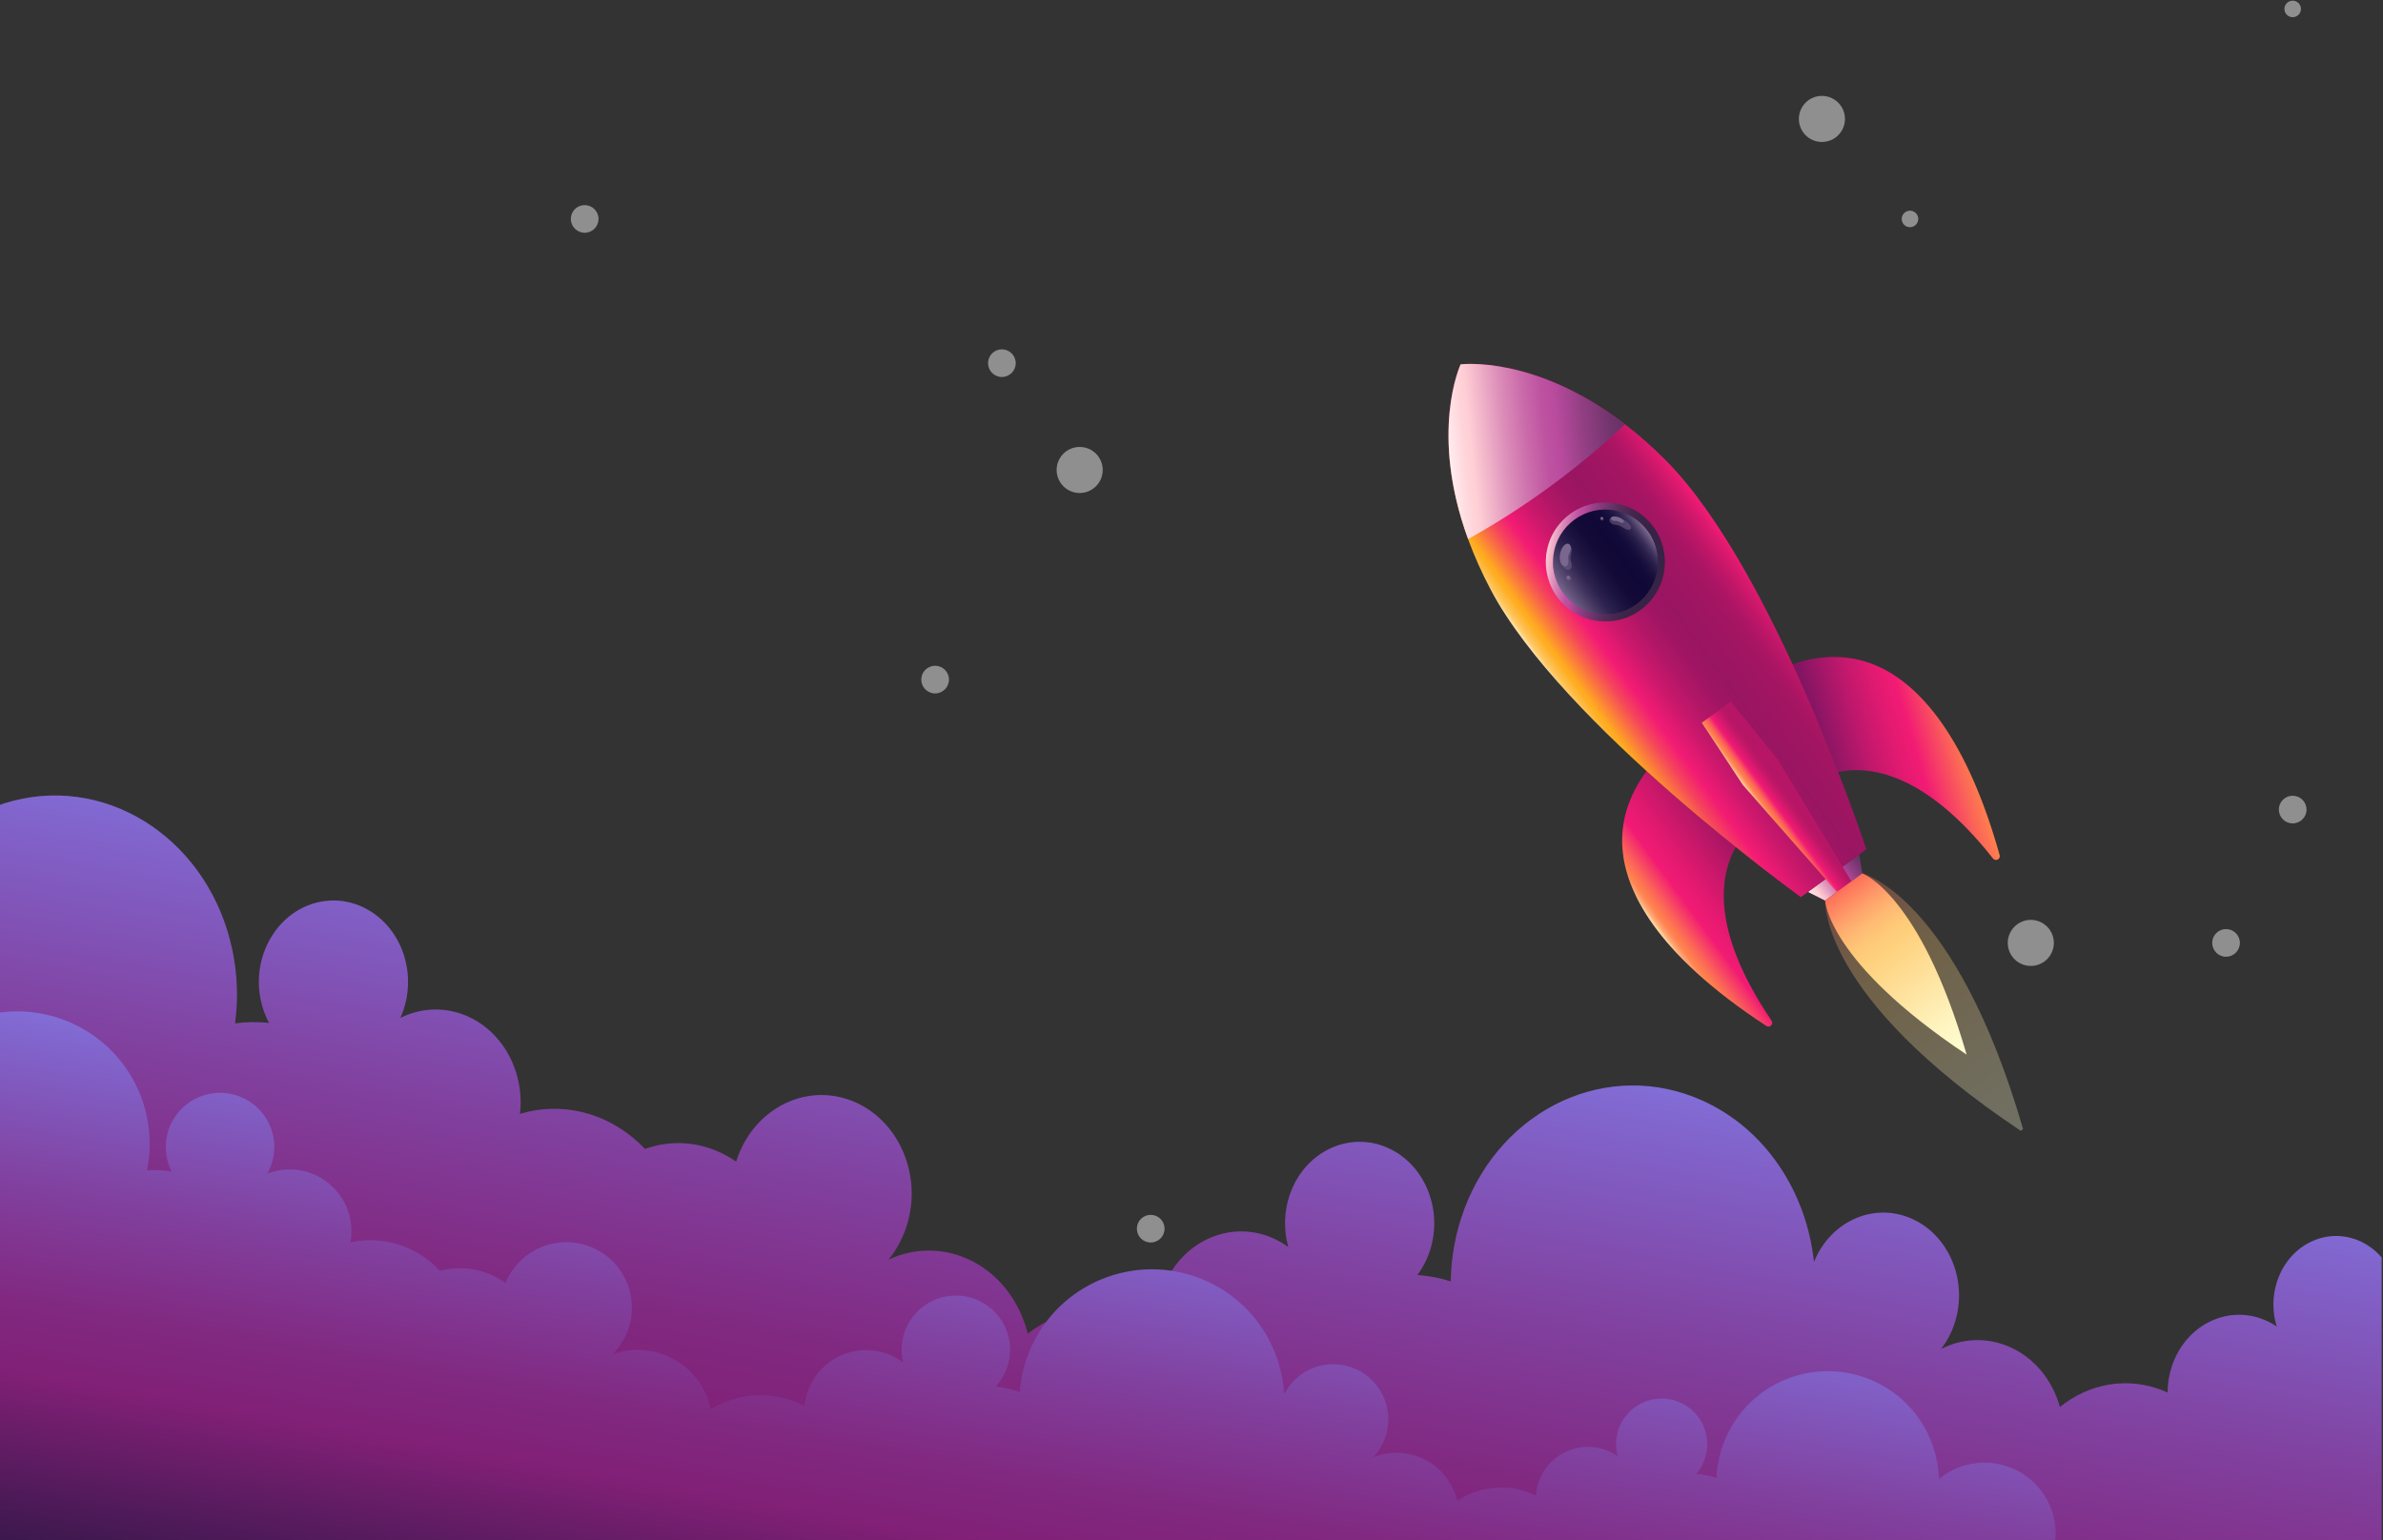 <svg viewBox="0 0 1440 931" fill="none" xmlns="http://www.w3.org/2000/svg">
<rect x="0" y="0" width="1440" height="931" fill="#333333" stroke="none"/>
<g style="mix-blend-mode:screen">
<path d="M1439.24 930.985H-10V490.477C-4.183 487.774 1.902 485.546 8.287 483.939C67.527 468.927 126.667 509.252 140.374 573.977C143.583 589.025 143.985 604.111 142.046 618.539C148.966 617.589 155.853 617.553 162.539 618.283C160.332 614.119 158.661 609.553 157.591 604.659C151.975 578.141 167.085 551.696 191.323 545.559C215.594 539.423 239.798 555.933 245.415 582.414C247.855 593.92 246.384 605.389 241.971 615.215C245.014 613.717 248.223 612.512 251.633 611.635C279.281 604.622 306.862 623.433 313.281 653.641C314.685 660.252 314.952 666.9 314.217 673.255C315.219 672.963 316.222 672.671 317.259 672.415C344.238 665.585 371.217 674.862 389.738 694.44C403.879 689.4 419.625 689.619 434.469 696.23C438.146 697.874 441.589 699.846 444.832 702.111C445.167 701.015 445.534 699.956 445.936 698.897C457.336 668.434 489.196 653.86 517.044 666.315C544.892 678.771 558.265 713.58 546.831 744.007C544.357 750.582 540.947 756.426 536.835 761.393C551.545 754.49 568.695 753.796 584.675 760.918C603.296 769.246 616.167 786.341 621.015 806.065C642.177 789.957 670.159 785.537 695.801 797.007C696.77 797.445 697.706 797.92 698.676 798.395C698.876 791.966 700.113 785.501 702.487 779.182C713.252 750.508 743.24 736.738 769.483 748.499C772.693 749.924 775.701 751.677 778.476 753.723C775.568 743.24 775.802 731.661 779.88 720.739C789.308 695.573 815.652 683.519 838.686 693.82C861.72 704.12 872.752 732.903 863.325 758.069C861.586 762.745 859.246 766.945 856.471 770.671C863.224 771.109 869.978 772.351 876.664 774.506C876.864 759.932 879.505 745.139 884.854 730.821C907.889 669.347 972.177 639.907 1028.44 665.073C1066.92 682.277 1091.69 720.593 1096.14 762.745C1105.87 738.71 1131.14 726.803 1153.98 736.081C1177.71 745.724 1189.78 774.579 1180.92 800.476C1179.02 806.065 1176.27 811.069 1172.93 815.379C1185.13 809.133 1199.51 808.037 1213.12 813.589C1228.96 820.018 1240.23 834.044 1244.78 850.445C1262.16 836.272 1285.56 831.743 1307.39 840.619C1308.23 840.948 1309.03 841.313 1309.83 841.678C1309.83 836.272 1310.74 830.793 1312.54 825.424C1320.86 800.988 1345.74 788.569 1368.1 797.664C1370.84 798.76 1373.42 800.148 1375.79 801.791C1373.08 793.062 1372.98 783.346 1376.16 774.031C1383.48 752.59 1405.28 741.706 1424.9 749.668C1430.52 751.97 1435.33 755.586 1439.18 760.042V930.949L1439.24 930.985Z" fill="url(#paint0_linear_118_644)"/>
</g>
<g style="mix-blend-mode:screen">
<path d="M1102.9 544.349L1125.38 527.9L1123.51 516.41L1092.5 539.095L1102.9 544.349Z" fill="url(#paint1_linear_118_644)"/>
<path d="M980.442 513.267C979.116 496.818 984.054 480.982 995.037 465.957C1014.3 483.487 1033.19 499.273 1048.92 511.892C1039.8 527.924 1032.63 561.117 1070.54 616.897C1071.15 617.806 1071.05 619.009 1070.27 619.795C1070.17 619.893 1070.1 619.966 1070 620.04C1069.24 620.605 1068.2 620.629 1067.39 620.114C999.017 575.431 982.359 537.352 980.442 513.292V513.267Z" fill="url(#paint2_linear_118_644)"/>
<path d="M1132.68 401.829C1117.39 395.618 1100.78 395.519 1083.12 401.461C1094.03 425.079 1103.39 447.862 1110.69 466.644C1128.72 462.79 1162.58 465.957 1204.34 518.914C1205.01 519.773 1206.21 520.018 1207.17 519.527C1207.29 519.478 1207.39 519.405 1207.49 519.331C1208.25 518.766 1208.6 517.809 1208.35 516.876C1186.34 438.238 1155.03 410.913 1132.65 401.805L1132.68 401.829Z" fill="url(#paint3_linear_118_644)"/>
<path d="M882.558 220.224C883.196 220.248 941.574 212.588 1006.86 278.508C1072.14 344.428 1127.59 512.775 1127.79 513.291L1088.23 542.237C1087.81 541.893 943.883 438.287 900.69 356.213C857.472 274.138 882.386 220.838 882.558 220.224Z" fill="url(#paint4_linear_118_644)"/>
<path d="M882.558 220.224C883.123 220.224 927.422 214.48 981.941 256.437C968.207 269.4 953.072 282.069 936.684 294.05C920.296 306.055 903.663 316.661 887.152 325.819C863.565 261.225 882.435 220.765 882.582 220.224H882.558Z" fill="url(#paint5_linear_118_644)"/>
<path d="M944.043 364.509C930.314 350.143 930.839 327.376 945.215 313.657C959.592 299.938 982.377 300.463 996.106 314.829C1009.83 329.195 1009.31 351.962 994.933 365.681C980.556 379.4 957.772 378.875 944.043 364.509Z" fill="url(#paint6_linear_118_644)"/>
<path d="M944.571 358.324C954.915 372.417 974.718 375.486 988.821 365.149C1002.92 354.838 1005.97 335.025 995.651 320.933C985.332 306.84 965.504 303.772 951.401 314.108C937.298 324.419 934.227 344.232 944.571 358.324Z" fill="url(#paint7_linear_118_644)"/>
<path style="mix-blend-mode:multiply" opacity="0.7" d="M938.478 338.462C938.772 344.281 940.689 350.075 944.374 355.108C954.423 368.808 973.686 371.778 987.396 361.737C1000.74 351.965 1003.88 333.478 994.766 319.853C995.037 320.196 995.332 320.515 995.602 320.884C1005.92 334.976 1002.87 354.764 988.771 365.1C974.669 375.412 954.866 372.367 944.522 358.275C940.148 352.309 938.207 345.312 938.453 338.462H938.478Z" fill="url(#paint8_linear_118_644)"/>
<path opacity="0.5" d="M944.178 341.458C943.736 340.378 943.49 339.175 943.392 338.217C943.17 335.738 943.539 333.012 944.915 330.901C946.094 329.084 948.084 328.47 949.337 330.533C950.713 332.841 948.527 335.86 949.043 338.438C949.239 339.469 949.657 340.451 949.731 341.507C949.927 343.938 947.888 345.239 945.849 343.815C945.111 343.299 944.546 342.415 944.153 341.458H944.178Z" fill="#79678D"/>
<path d="M942.753 339.15C942.507 338.094 942.483 336.99 942.556 336.106C942.728 333.823 943.49 331.441 945.062 329.747C946.414 328.299 948.306 328.053 949.092 330.091C949.976 332.374 947.544 334.78 947.618 337.162C947.642 338.119 947.863 339.077 947.765 340.034C947.568 342.268 945.529 343.127 943.932 341.507C943.342 340.918 942.974 340.059 942.777 339.126L942.753 339.15Z" fill="#79678D"/>
<path opacity="0.5" d="M975.209 312.488C976.167 312.488 977.199 312.66 978.01 312.881C980.148 313.495 982.457 314.649 984.251 316.466C985.774 318.012 986.216 319.854 984.398 320.197C982.383 320.59 979.853 317.841 977.617 317.423C976.733 317.251 975.873 317.276 974.963 317.006C972.875 316.392 971.819 314.305 973.121 313.102C973.588 312.66 974.374 312.488 975.185 312.464L975.209 312.488Z" fill="#79678D"/>
<path d="M974.84 312.193C975.381 312.119 975.995 312.144 976.487 312.193C977.764 312.389 979.189 312.905 980.344 313.813C981.327 314.599 981.72 315.606 980.713 315.949C979.582 316.318 977.912 314.918 976.61 314.844C976.094 314.82 975.578 314.894 975.037 314.795C973.784 314.599 973.022 313.47 973.686 312.684C973.931 312.389 974.349 312.242 974.84 312.168V312.193Z" fill="#79678D"/>
<path opacity="0.5" d="M946.979 350.469C947.421 351.083 948.305 351.23 948.92 350.764C949.534 350.322 949.681 349.438 949.214 348.824C948.748 348.21 947.888 348.063 947.273 348.529C946.659 348.971 946.512 349.855 946.979 350.469Z" fill="#79678D"/>
<path opacity="0.5" d="M967.199 314.207C967.543 314.698 968.231 314.796 968.698 314.428C969.19 314.084 969.288 313.397 968.919 312.93C968.575 312.439 967.887 312.341 967.421 312.709C966.929 313.053 966.831 313.74 967.199 314.207Z" fill="#79678D"/>
<path d="M946.807 349.609C947.151 350.075 947.814 350.173 948.281 349.83C948.748 349.486 948.846 348.823 948.502 348.357C948.158 347.89 947.495 347.792 947.028 348.136C946.561 348.479 946.463 349.142 946.807 349.609Z" fill="#79678D"/>
<path d="M967.347 313.667C967.593 313.986 968.035 314.059 968.379 313.814C968.723 313.568 968.772 313.126 968.526 312.783C968.281 312.464 967.838 312.39 967.494 312.635C967.175 312.881 967.101 313.323 967.347 313.667Z" fill="#79678D"/>
<path d="M1137.56 570.57L1140.49 568.434L1074.2 459.034L1045.82 424.073L1028.38 436.84L1053.17 474.428L1137.56 570.57Z" fill="url(#paint9_linear_118_644)"/>
<path opacity="0.3" d="M1102.9 544.349L1125.38 527.899C1125.38 527.899 1181.69 541.697 1222.5 682.424L1221.08 683.48C1099.11 602.167 1102.92 544.349 1102.92 544.349H1102.9Z" fill="url(#paint10_linear_118_644)"/>
<path d="M1102.9 544.349L1125.38 527.899C1125.38 527.899 1160.24 540.347 1188.4 637.447C1104.25 581.347 1102.9 544.349 1102.9 544.349Z" fill="url(#paint11_linear_118_644)"/>
</g>
<g style="mix-blend-mode:screen">
<path d="M-10 613.994C-7.76 613.393 -5.487 612.892 -3.18 612.491C40.381 604.974 81.802 634.205 89.291 677.733C91.029 687.855 90.762 697.877 88.823 707.398C93.871 707.03 98.886 707.298 103.733 708.099C102.296 705.26 101.226 702.153 100.658 698.846C97.582 681.007 109.55 664.07 127.403 660.997C145.255 657.923 162.204 669.883 165.28 687.722C166.617 695.438 165.113 703.022 161.536 709.369C163.809 708.5 166.183 707.832 168.69 707.398C189.016 703.89 208.34 717.52 211.85 737.831C212.619 742.274 212.552 746.684 211.783 750.893C212.519 750.726 213.254 750.592 214.023 750.458C233.881 747.051 253.104 754.3 265.808 768.097C276.272 765.358 287.705 766.126 298.203 771.137C300.811 772.373 303.251 773.843 305.491 775.48C305.792 774.778 306.093 774.077 306.427 773.375C315.855 753.632 339.524 745.28 359.282 754.701C379.04 764.122 387.397 787.773 377.97 807.516C375.93 811.792 373.223 815.5 370.047 818.64C380.979 814.665 393.448 814.899 404.815 820.311C418.02 826.625 426.713 838.484 429.487 851.779C445.468 841.958 465.927 840.187 484.114 848.873C484.816 849.207 485.485 849.541 486.153 849.909C486.555 845.666 487.691 841.39 489.63 837.315C498.523 818.707 520.822 810.823 539.443 819.71C541.716 820.812 543.822 822.081 545.761 823.551C544.056 816.469 544.658 808.786 548.035 801.704C555.824 785.368 575.415 778.453 591.729 786.27C608.077 794.053 614.997 813.63 607.174 829.932C605.737 832.972 603.865 835.644 601.725 838.016C606.606 838.584 611.454 839.686 616.234 841.39C616.936 831.702 619.41 822.015 623.823 812.728C642.879 772.874 690.652 755.97 730.569 775.012C757.849 788.04 774.364 814.498 776.002 842.66C783.992 827.092 802.781 820.244 818.995 827.36C835.844 834.742 843.533 854.385 836.112 871.255C834.507 874.897 832.334 878.104 829.76 880.81C838.853 877.168 849.317 877.035 859.012 881.277C870.279 886.221 877.901 895.976 880.575 907.067C893.747 898.381 910.897 896.343 926.41 903.158C927.011 903.425 927.58 903.693 928.148 903.96C928.382 900.385 929.218 896.778 930.756 893.303C937.709 877.435 956.264 870.22 972.144 877.168C974.083 878.037 975.888 879.039 977.559 880.208C975.921 874.329 976.222 867.848 978.863 861.801C984.981 847.871 1001.23 841.524 1015.17 847.637C1029.11 853.75 1035.46 869.986 1029.34 883.916C1028.21 886.489 1026.74 888.827 1024.96 890.865C1029.08 891.199 1033.19 892.001 1037.27 893.303C1037.6 885.152 1039.41 876.934 1042.88 869.017C1057.83 835.01 1097.51 819.542 1131.54 834.442C1156.08 845.198 1170.89 868.817 1171.69 893.938C1179.15 887.758 1188.71 884.05 1199.14 884.05C1222.91 884.05 1242.2 903.292 1242.2 927.077C1242.2 928.413 1242.13 929.716 1242 931.019H-10V614.027V613.994Z" fill="url(#paint12_linear_118_644)"/>
</g>
<g style="mix-blend-mode:soft-light" opacity="0.45">
<path d="M565.073 419.125C569.692 419.125 573.437 415.383 573.437 410.767C573.437 406.15 569.692 402.408 565.073 402.408C560.453 402.408 556.708 406.15 556.708 410.767C556.708 415.383 560.453 419.125 565.073 419.125Z" fill="white"/>
</g>
<g style="mix-blend-mode:soft-light" opacity="0.45">
<path d="M666.358 284.067C666.358 291.744 660.113 297.985 652.43 297.985C644.746 297.985 638.501 291.744 638.501 284.067C638.501 276.389 644.746 270.148 652.43 270.148C660.113 270.148 666.358 276.389 666.358 284.067Z" fill="white"/>
</g>
<g style="mix-blend-mode:soft-light" opacity="0.45">
<path d="M353.305 140.686C357.924 140.686 361.669 136.944 361.669 132.327C361.669 127.711 357.924 123.969 353.305 123.969C348.685 123.969 344.94 127.711 344.94 132.327C344.94 136.944 348.685 140.686 353.305 140.686Z" fill="white"/>
</g>
<g style="mix-blend-mode:soft-light" opacity="0.45">
<path d="M613.785 219.505C613.785 224.119 610.038 227.863 605.42 227.863C600.803 227.863 597.056 224.119 597.056 219.505C597.056 214.891 600.803 211.146 605.42 211.146C610.038 211.146 613.785 214.891 613.785 219.505Z" fill="white"/>
</g>
<g style="mix-blend-mode:soft-light" opacity="0.45">
<path d="M1385.42 497.681C1390.04 497.681 1393.79 493.939 1393.79 489.322C1393.79 484.706 1390.04 480.964 1385.42 480.964C1380.8 480.964 1377.06 484.706 1377.06 489.322C1377.06 493.939 1380.8 497.681 1385.42 497.681Z" fill="white"/>
</g>
<g style="mix-blend-mode:soft-light" opacity="0.45">
<path d="M1241.1 569.918C1241.1 577.596 1234.86 583.836 1227.17 583.836C1219.49 583.836 1213.25 577.596 1213.25 569.918C1213.25 562.241 1219.49 556 1227.17 556C1234.86 556 1241.1 562.241 1241.1 569.918Z" fill="white"/>
</g>
<g style="mix-blend-mode:soft-light" opacity="0.45">
<path d="M703.716 742.648C703.716 747.262 699.968 751.007 695.351 751.007C690.733 751.007 686.986 747.262 686.986 742.648C686.986 738.034 690.733 734.29 695.351 734.29C699.968 734.29 703.716 738.034 703.716 742.648Z" fill="white"/>
</g>
<g style="mix-blend-mode:soft-light" opacity="0.45">
<path d="M1159.16 132.327C1159.16 135.088 1156.93 137.32 1154.16 137.32C1151.4 137.32 1149.17 135.088 1149.17 132.327C1149.17 129.566 1151.4 127.335 1154.16 127.335C1156.93 127.335 1159.16 129.566 1159.16 132.327Z" fill="white"/>
</g>
<g style="mix-blend-mode:soft-light" opacity="0.45">
<path d="M1100.95 85.808C1108.64 85.808 1114.88 79.577 1114.88 71.89C1114.88 64.203 1108.64 57.972 1100.95 57.972C1093.25 57.972 1087.02 64.203 1087.02 71.89C1087.02 79.577 1093.25 85.808 1100.95 85.808Z" fill="white"/>
</g>
<g style="mix-blend-mode:soft-light" opacity="0.45">
<path d="M1390.42 5.4C1390.42 8.161 1388.19 10.392 1385.42 10.392C1382.66 10.392 1380.43 8.161 1380.43 5.4C1380.43 2.639 1382.66 0.407 1385.42 0.407C1388.19 0.407 1390.42 2.639 1390.42 5.4Z" fill="white"/>
</g>
<g style="mix-blend-mode:soft-light" opacity="0.45">
<path d="M1345.15 578.277C1349.77 578.277 1353.52 574.534 1353.52 569.918C1353.52 565.302 1349.77 561.56 1345.15 561.56C1340.53 561.56 1336.79 565.302 1336.79 569.918C1336.79 574.534 1340.53 578.277 1345.15 578.277Z" fill="white"/>
</g>
<defs>
<linearGradient id="paint0_linear_118_644" x1="731.672" y1="605.061" x2="644.583" y2="1057.1" gradientUnits="userSpaceOnUse">
<stop stop-color="#826DD6"/>
<stop offset="0.05" stop-color="#8165CD"/>
<stop offset="0.33" stop-color="#81409E"/>
<stop offset="0.55" stop-color="#812880"/>
<stop offset="0.68" stop-color="#812076"/>
<stop offset="0.74" stop-color="#731E6E"/>
<stop offset="1" stop-color="#3A184C"/>
</linearGradient>
<linearGradient id="paint1_linear_118_644" x1="1126.36" y1="520.86" x2="1095.36" y2="543.585" gradientUnits="userSpaceOnUse">
<stop stop-color="#673266"/>
<stop offset="0.08" stop-color="#72356D"/>
<stop offset="0.22" stop-color="#903E82"/>
<stop offset="0.38" stop-color="#BA4B9E"/>
<stop offset="0.45" stop-color="#BE53A1"/>
<stop offset="0.55" stop-color="#CA6AAA"/>
<stop offset="0.68" stop-color="#DD8FBA"/>
<stop offset="0.83" stop-color="#F8C2CF"/>
<stop offset="0.87" stop-color="#FFCFD5"/>
<stop offset="0.91" stop-color="#FFD5DA"/>
<stop offset="0.98" stop-color="#FFE8EB"/>
<stop offset="1" stop-color="#FFF0F2"/>
</linearGradient>
<linearGradient id="paint2_linear_118_644" x1="1057.81" y1="524.595" x2="1002.87" y2="564.862" gradientUnits="userSpaceOnUse">
<stop stop-color="#A31562"/>
<stop offset="0.2" stop-color="#BF1768"/>
<stop offset="0.49" stop-color="#E41970"/>
<stop offset="0.65" stop-color="#F21B74"/>
<stop offset="0.67" stop-color="#F3276F"/>
<stop offset="0.82" stop-color="#FB6657"/>
<stop offset="0.89" stop-color="#FF7F4E"/>
<stop offset="0.91" stop-color="#FF8452"/>
<stop offset="0.93" stop-color="#FF9260"/>
<stop offset="0.96" stop-color="#FFAB77"/>
<stop offset="0.98" stop-color="#FFCD97"/>
<stop offset="1" stop-color="#FFE3AC"/>
</linearGradient>
<linearGradient id="paint3_linear_118_644" x1="1188.1" y1="448.229" x2="1103.6" y2="472.831" gradientUnits="userSpaceOnUse">
<stop stop-color="#FF7F4E"/>
<stop offset="0.1" stop-color="#FB6657"/>
<stop offset="0.31" stop-color="#F3276F"/>
<stop offset="0.35" stop-color="#F21B74"/>
<stop offset="0.47" stop-color="#E31A71"/>
<stop offset="0.68" stop-color="#BF186C"/>
<stop offset="0.96" stop-color="#831563"/>
<stop offset="1" stop-color="#7C1562"/>
</linearGradient>
<linearGradient id="paint4_linear_118_644" x1="1049.91" y1="334.118" x2="940.255" y2="414.492" gradientUnits="userSpaceOnUse">
<stop stop-color="#F21B74"/>
<stop offset="0.04" stop-color="#DB196E"/>
<stop offset="0.11" stop-color="#BC1667"/>
<stop offset="0.17" stop-color="#A91563"/>
<stop offset="0.21" stop-color="#A31562"/>
<stop offset="0.38" stop-color="#991562"/>
<stop offset="0.45" stop-color="#9F1563"/>
<stop offset="0.53" stop-color="#B01666"/>
<stop offset="0.63" stop-color="#CC186C"/>
<stop offset="0.73" stop-color="#F21B74"/>
<stop offset="0.75" stop-color="#F3266D"/>
<stop offset="0.8" stop-color="#F5455B"/>
<stop offset="0.86" stop-color="#FA773E"/>
<stop offset="0.92" stop-color="#FFAD1F"/>
<stop offset="0.93" stop-color="#FFAE24"/>
<stop offset="0.94" stop-color="#FFB432"/>
<stop offset="0.96" stop-color="#FFBE4B"/>
<stop offset="0.98" stop-color="#FFCB6D"/>
<stop offset="0.99" stop-color="#FFDB99"/>
<stop offset="1" stop-color="#FFE3AC"/>
</linearGradient>
<linearGradient id="paint5_linear_118_644" x1="982.379" y1="262.636" x2="875.33" y2="274.326" gradientUnits="userSpaceOnUse">
<stop stop-color="#673266"/>
<stop offset="0.08" stop-color="#72356D"/>
<stop offset="0.22" stop-color="#903E82"/>
<stop offset="0.38" stop-color="#BA4B9E"/>
<stop offset="0.45" stop-color="#BE53A1"/>
<stop offset="0.55" stop-color="#CA6AAA"/>
<stop offset="0.68" stop-color="#DD8FBA"/>
<stop offset="0.83" stop-color="#F8C2CF"/>
<stop offset="0.87" stop-color="#FFCFD5"/>
<stop offset="0.91" stop-color="#FFD5DA"/>
<stop offset="0.98" stop-color="#FFE8EB"/>
<stop offset="1" stop-color="#FFF0F2"/>
</linearGradient>
<linearGradient id="paint6_linear_118_644" x1="1005.18" y1="345.493" x2="934.018" y2="334.476" gradientUnits="userSpaceOnUse">
<stop offset="0.14" stop-color="#372345"/>
<stop offset="0.25" stop-color="#3B2447"/>
<stop offset="0.35" stop-color="#47274F"/>
<stop offset="0.46" stop-color="#5B2E5D"/>
<stop offset="0.56" stop-color="#773670"/>
<stop offset="0.67" stop-color="#9B4189"/>
<stop offset="0.74" stop-color="#BA4B9E"/>
<stop offset="0.78" stop-color="#BE53A1"/>
<stop offset="0.83" stop-color="#CA6AAA"/>
<stop offset="0.9" stop-color="#DD8FBA"/>
<stop offset="0.98" stop-color="#F8C2CF"/>
<stop offset="1" stop-color="#FFCFD5"/>
</linearGradient>
<linearGradient id="paint7_linear_118_644" x1="995.42" y1="321.229" x2="944.366" y2="358.65" gradientUnits="userSpaceOnUse">
<stop stop-color="#79678D"/>
<stop offset="0.04" stop-color="#5B4C74"/>
<stop offset="0.08" stop-color="#3F335D"/>
<stop offset="0.13" stop-color="#2A204C"/>
<stop offset="0.19" stop-color="#1B123F"/>
<stop offset="0.25" stop-color="#120A38"/>
<stop offset="0.35" stop-color="#100836"/>
<stop offset="0.5" stop-color="#130A38"/>
<stop offset="0.62" stop-color="#1D1441"/>
<stop offset="0.74" stop-color="#2E234F"/>
<stop offset="0.84" stop-color="#463962"/>
<stop offset="0.94" stop-color="#64547C"/>
<stop offset="1" stop-color="#79678D"/>
</linearGradient>
<linearGradient id="paint8_linear_118_644" x1="998.948" y1="326.042" x2="947.894" y2="363.463" gradientUnits="userSpaceOnUse">
<stop stop-color="#79678D"/>
<stop offset="0.04" stop-color="#5B4C74"/>
<stop offset="0.08" stop-color="#3F335D"/>
<stop offset="0.13" stop-color="#2A204C"/>
<stop offset="0.19" stop-color="#1B123F"/>
<stop offset="0.25" stop-color="#120A38"/>
<stop offset="0.35" stop-color="#100836"/>
<stop offset="0.5" stop-color="#130A38"/>
<stop offset="0.62" stop-color="#1D1441"/>
<stop offset="0.74" stop-color="#2E234F"/>
<stop offset="0.84" stop-color="#463962"/>
<stop offset="0.94" stop-color="#64547C"/>
<stop offset="1" stop-color="#79678D"/>
</linearGradient>
<linearGradient id="paint9_linear_118_644" x1="1098.35" y1="492.577" x2="1077.33" y2="507.984" gradientUnits="userSpaceOnUse">
<stop offset="0.31" stop-color="#B71666"/>
<stop offset="0.42" stop-color="#C51769"/>
<stop offset="0.62" stop-color="#EB1A72"/>
<stop offset="0.65" stop-color="#F21B74"/>
<stop offset="0.69" stop-color="#F5336A"/>
<stop offset="0.76" stop-color="#FA5C5B"/>
<stop offset="0.82" stop-color="#FD7551"/>
<stop offset="0.86" stop-color="#FF7F4E"/>
<stop offset="0.88" stop-color="#FF8856"/>
<stop offset="0.92" stop-color="#FFA16E"/>
<stop offset="0.97" stop-color="#FFC993"/>
<stop offset="1" stop-color="#FFE3AC"/>
</linearGradient>
<linearGradient id="paint10_linear_118_644" x1="1221.54" y1="683.244" x2="1114.01" y2="536.32" gradientUnits="userSpaceOnUse">
<stop stop-color="#FFFFD5"/>
<stop offset="0.18" stop-color="#FEF4C0"/>
<stop offset="0.54" stop-color="#FED88B"/>
<stop offset="0.64" stop-color="#FED07C"/>
<stop offset="0.7" stop-color="#FECA79"/>
<stop offset="0.79" stop-color="#FEB973"/>
<stop offset="0.88" stop-color="#FE9D69"/>
<stop offset="0.98" stop-color="#FE775C"/>
<stop offset="1" stop-color="#FF6F59"/>
</linearGradient>
<linearGradient id="paint11_linear_118_644" x1="1188.18" y1="637.729" x2="1113.98" y2="536.344" gradientUnits="userSpaceOnUse">
<stop stop-color="#FFFFD5"/>
<stop offset="0.18" stop-color="#FEF4C0"/>
<stop offset="0.54" stop-color="#FED88B"/>
<stop offset="0.64" stop-color="#FED07C"/>
<stop offset="0.7" stop-color="#FECA79"/>
<stop offset="0.79" stop-color="#FEB973"/>
<stop offset="0.88" stop-color="#FE9D69"/>
<stop offset="0.98" stop-color="#FE775C"/>
<stop offset="1" stop-color="#FF6F59"/>
</linearGradient>
<linearGradient id="paint12_linear_118_644" x1="625.528" y1="718.455" x2="570.08" y2="1033.19" gradientUnits="userSpaceOnUse">
<stop stop-color="#826DD6"/>
<stop offset="0.05" stop-color="#8165CD"/>
<stop offset="0.33" stop-color="#81409E"/>
<stop offset="0.55" stop-color="#812880"/>
<stop offset="0.68" stop-color="#812076"/>
<stop offset="0.74" stop-color="#731E6E"/>
<stop offset="1" stop-color="#3A184C"/>
</linearGradient>
</defs>
</svg>
